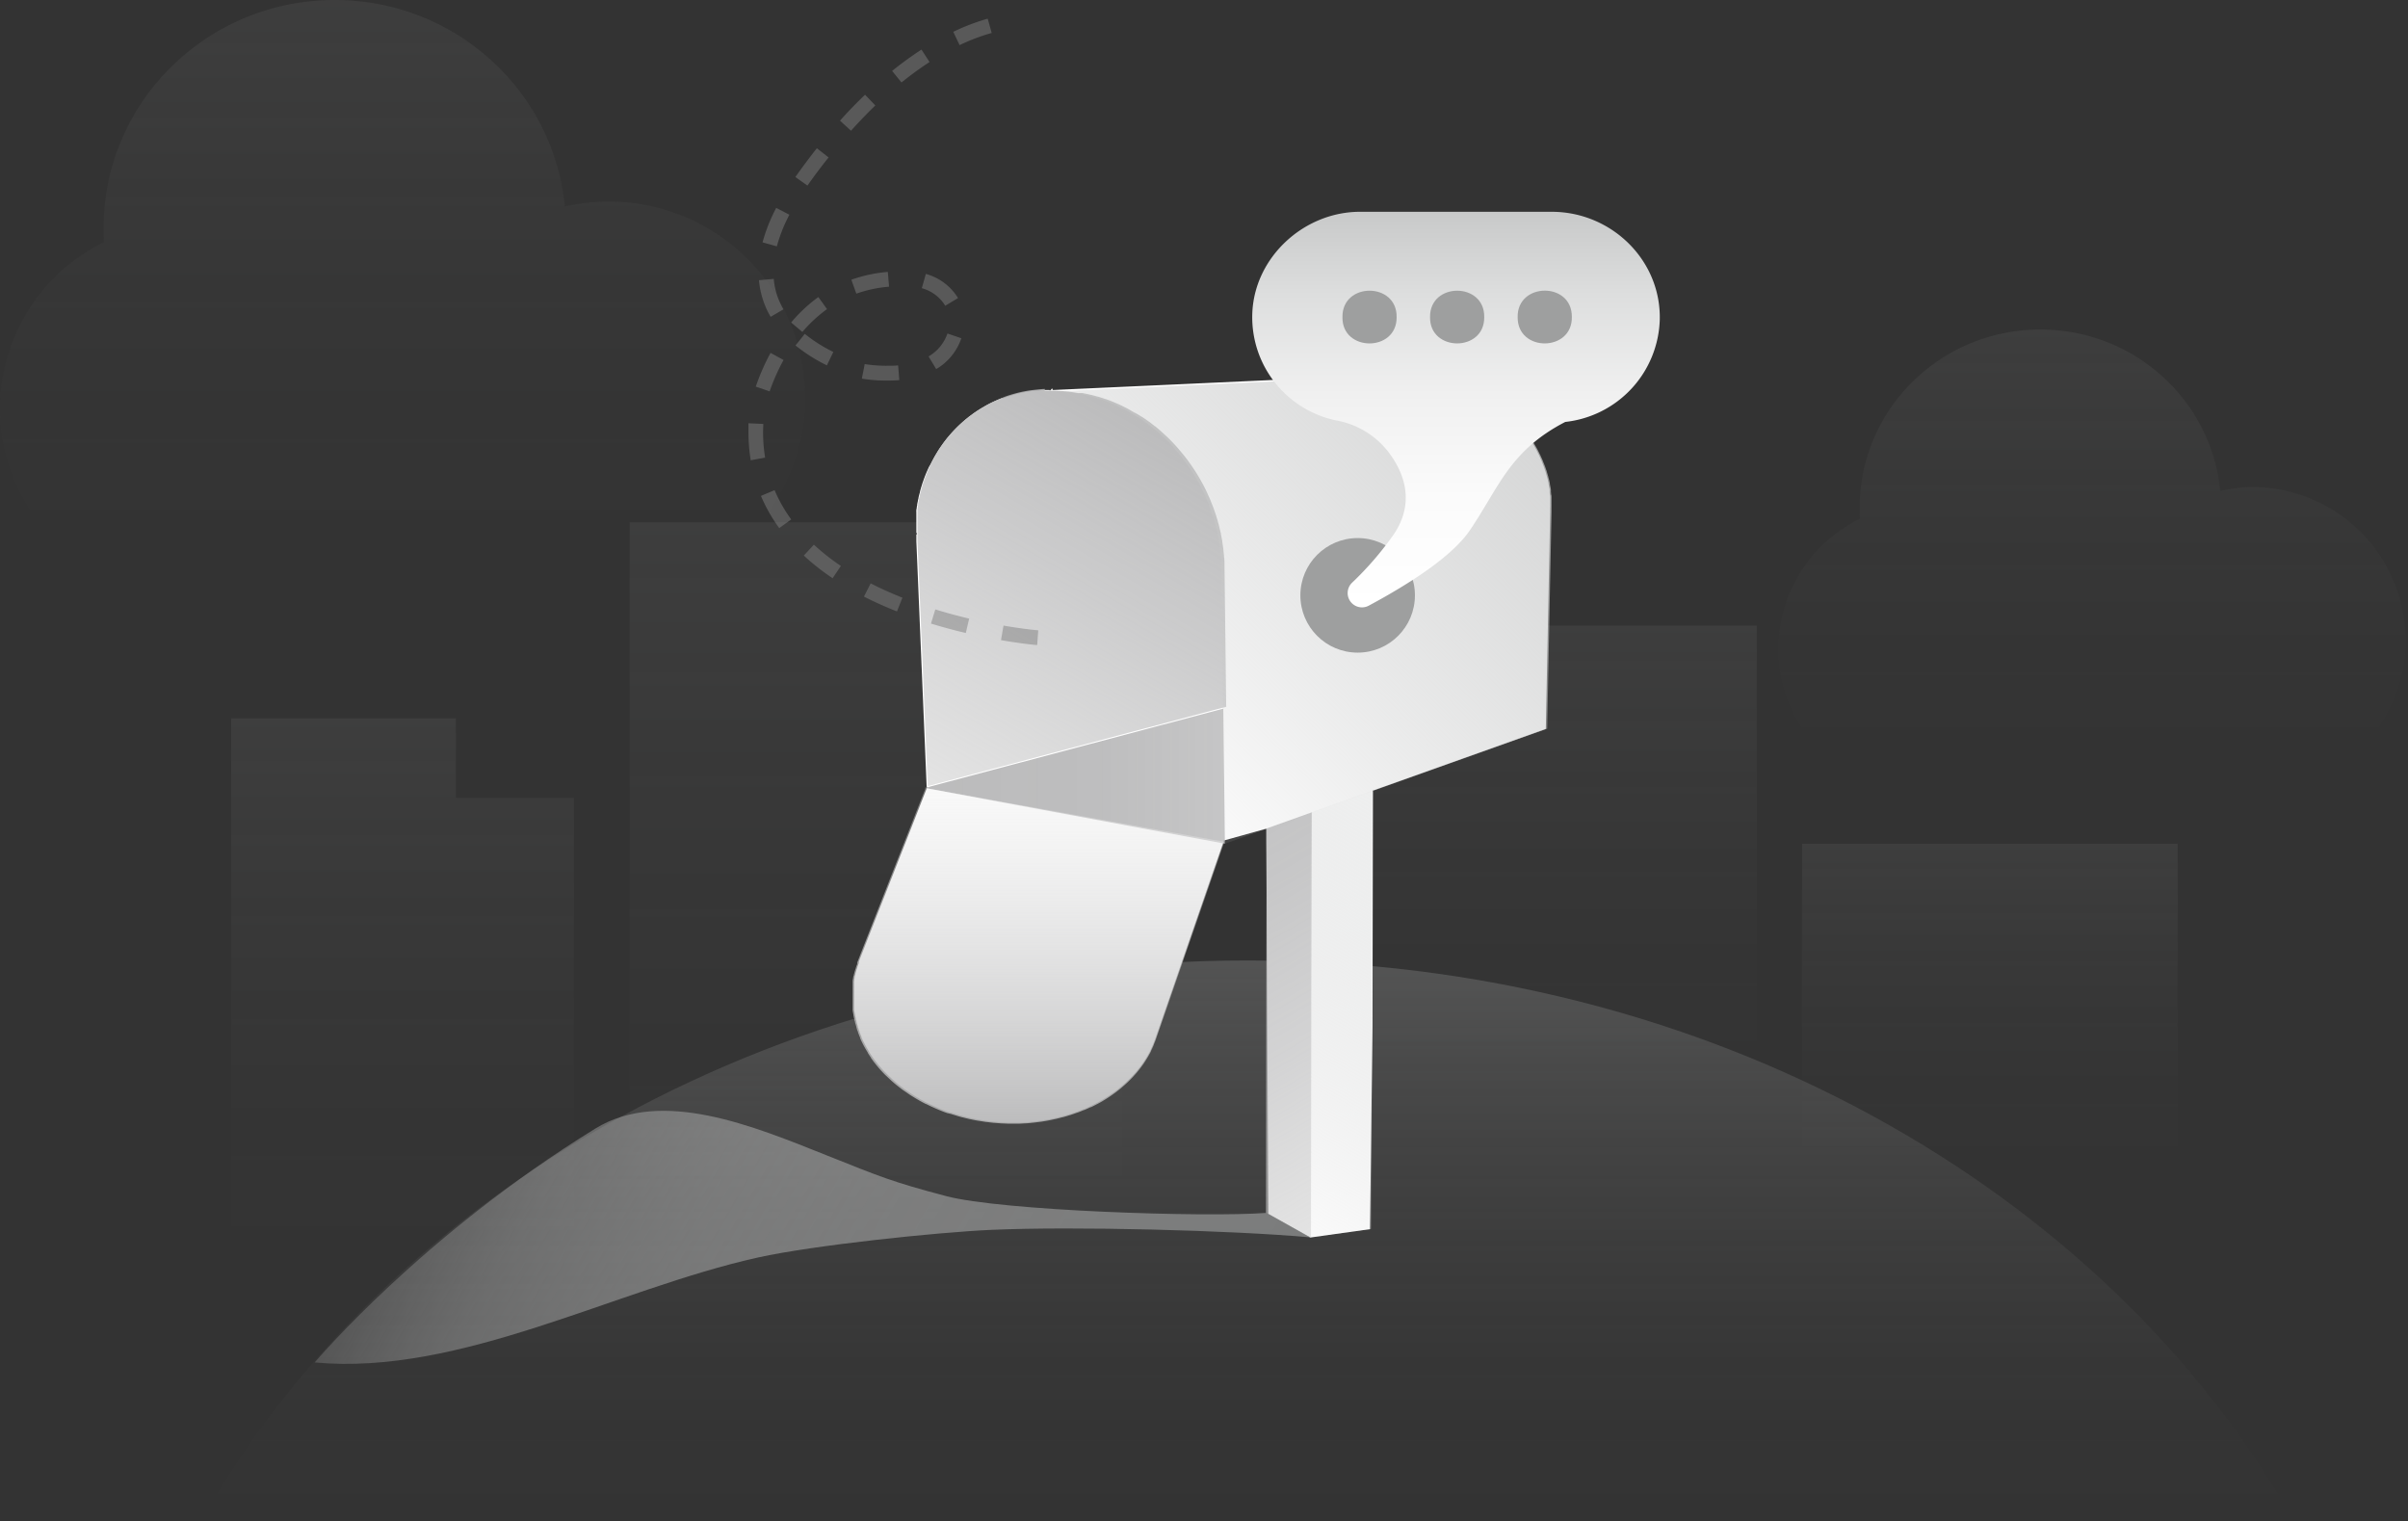 <svg xmlns="http://www.w3.org/2000/svg" xmlns:xlink="http://www.w3.org/1999/xlink" viewBox="0 0 598.66 378.13"><rect x="0" y="0" width="598.66" height="378.13" fill="#333333" stroke="none"/><defs><style>.cls-1,.cls-2,.cls-3,.cls-4,.cls-7,.cls-8{opacity:0.1;}.cls-1{fill:url(#未命名的渐变_289);}.cls-2{fill:url(#未命名的渐变_289-2);}.cls-3{fill:url(#未命名的渐变_289-3);}.cls-4{fill:url(#未命名的渐变_289-4);}.cls-5{fill:#fff;}.cls-6{opacity:0.3;fill:url(#未命名的渐变_289-5);}.cls-7{fill:url(#未命名的渐变_289-6);}.cls-8{fill:url(#未命名的渐变_289-7);}.cls-9{fill:url(#未命名的渐变_91);}.cls-10{fill:url(#未命名的渐变_91-2);}.cls-11{fill:url(#未命名的渐变_91-3);}.cls-12{fill:url(#未命名的渐变_91-4);}.cls-13{fill:url(#未命名的渐变_69);}.cls-14{fill:url(#未命名的渐变_94);}.cls-15,.cls-16,.cls-18,.cls-19{opacity:0.9;}.cls-15{fill:url(#未命名的渐变_158);}.cls-16{fill:url(#未命名的渐变_153);}.cls-17{fill:url(#未命名的渐变_148);}.cls-18{fill:url(#未命名的渐变_162);}.cls-19{fill:url(#未命名的渐变_153-2);}.cls-20{fill:url(#未命名的渐变_170);}.cls-21{fill:#9e9f9f;}.cls-22{fill:url(#未命名的渐变_362);}.cls-23{opacity:0.5;}.cls-24{fill:gray;}.cls-25{opacity:0.8;fill:url(#未命名的渐变_155);}</style><linearGradient id="未命名的渐变_289" x1="217.74" y1="319.3" x2="217.74" y2="129.84" gradientUnits="userSpaceOnUse"><stop offset="0" stop-color="#9e9f9f" stop-opacity="0"/><stop offset="0.14" stop-color="#9e9f9f" stop-opacity="0.03"/><stop offset="0.3" stop-color="#9e9f9f" stop-opacity="0.12"/><stop offset="0.47" stop-color="#9e9f9f" stop-opacity="0.27"/><stop offset="0.66" stop-color="#9e9f9f" stop-opacity="0.48"/><stop offset="0.84" stop-color="#9e9f9f" stop-opacity="0.74"/><stop offset="1" stop-color="#9e9f9f"/></linearGradient><linearGradient id="未命名的渐变_289-2" x1="494.7" y1="297.41" x2="494.7" y2="209.74" xlink:href="#未命名的渐变_289"/><linearGradient id="未命名的渐变_289-3" x1="100.08" y1="325.89" x2="100.08" y2="178.57" xlink:href="#未命名的渐变_289"/><linearGradient id="未命名的渐变_289-4" x1="382.64" y1="275.94" x2="382.64" y2="155.52" xlink:href="#未命名的渐变_289"/><linearGradient id="未命名的渐变_289-5" x1="310.15" y1="378.13" x2="310.15" y2="238.77" xlink:href="#未命名的渐变_289"/><linearGradient id="未命名的渐变_289-6" x1="520.43" y1="197.34" x2="520.43" y2="81.9" xlink:href="#未命名的渐变_289"/><linearGradient id="未命名的渐变_289-7" x1="100.08" y1="147.69" x2="100.08" y2="0" xlink:href="#未命名的渐变_289"/><linearGradient id="未命名的渐变_91" x1="173.16" y1="191.75" x2="283.79" y2="81.12" gradientUnits="userSpaceOnUse"><stop offset="0" stop-color="#3771b7" stop-opacity="0.3"/><stop offset="0.03" stop-color="#376fb5" stop-opacity="0.34"/><stop offset="0.24" stop-color="#3363a8" stop-opacity="0.63"/><stop offset="0.43" stop-color="#31599e" stop-opacity="0.83"/><stop offset="0.61" stop-color="#305498" stop-opacity="0.96"/><stop offset="0.73" stop-color="#2f5296"/></linearGradient><linearGradient id="未命名的渐变_91-2" x1="172.57" y1="191.17" x2="283.21" y2="80.53" xlink:href="#未命名的渐变_91"/><linearGradient id="未命名的渐变_91-3" x1="172.28" y1="190.87" x2="282.91" y2="80.24" xlink:href="#未命名的渐变_91"/><linearGradient id="未命名的渐变_91-4" x1="172.87" y1="191.47" x2="283.51" y2="80.84" xlink:href="#未命名的渐变_91"/><linearGradient id="未命名的渐变_69" x1="206.82" y1="225.41" x2="207.12" y2="225.41" gradientUnits="userSpaceOnUse"><stop offset="0.34" stop-color="#2b4883"/><stop offset="0.44" stop-color="#2c4c88" stop-opacity="0.9"/><stop offset="0.62" stop-color="#2f5695" stop-opacity="0.65"/><stop offset="0.87" stop-color="#3467ab" stop-opacity="0.24"/><stop offset="1" stop-color="#3771b7" stop-opacity="0"/></linearGradient><linearGradient id="未命名的渐变_94" x1="-205.09" y1="2291.32" x2="-205.08" y2="2291.27" gradientTransform="matrix(0.96, 0.31, 0.24, -0.72, -142.31, 1947.59)" gradientUnits="userSpaceOnUse"><stop offset="0" stop-color="#3771b7" stop-opacity="0.2"/><stop offset="0.14" stop-color="#366db4" stop-opacity="0.41"/><stop offset="0.31" stop-color="#3469b1" stop-opacity="0.62"/><stop offset="0.48" stop-color="#3365af" stop-opacity="0.79"/><stop offset="0.66" stop-color="#3363ad" stop-opacity="0.91"/><stop offset="0.83" stop-color="#3261ac" stop-opacity="0.98"/><stop offset="1" stop-color="#3261ac"/></linearGradient><linearGradient id="未命名的渐变_158" x1="289.91" y1="107.29" x2="236.56" y2="199.7" gradientUnits="userSpaceOnUse"><stop offset="0" stop-color="#b4b4b5"/><stop offset="0.42" stop-color="#bdbdbe" stop-opacity="0.85"/><stop offset="1" stop-color="#ccc" stop-opacity="0.6"/></linearGradient><linearGradient id="未命名的渐变_153" x1="229.93" y1="192.95" x2="384.62" y2="192.95" gradientUnits="userSpaceOnUse"><stop offset="0" stop-color="#b4b4b5"/><stop offset="0.28" stop-color="#b5b5b6" stop-opacity="0.98"/><stop offset="0.53" stop-color="#bababb" stop-opacity="0.9"/><stop offset="0.76" stop-color="#c1c1c2" stop-opacity="0.78"/><stop offset="0.99" stop-color="#cbcbcb" stop-opacity="0.61"/><stop offset="1" stop-color="#ccc" stop-opacity="0.6"/></linearGradient><linearGradient id="未命名的渐变_148" x1="278.57" y1="183.74" x2="423.6" y2="38.72" gradientUnits="userSpaceOnUse"><stop offset="0" stop-color="#c8c9c9" stop-opacity="0.1"/><stop offset="0.21" stop-color="#c8c9c9" stop-opacity="0.34"/><stop offset="0.48" stop-color="#c8c9c9" stop-opacity="0.62"/><stop offset="0.71" stop-color="#c8c9c9" stop-opacity="0.83"/><stop offset="0.89" stop-color="#c8c9c9" stop-opacity="0.95"/><stop offset="1" stop-color="#c8c9c9"/></linearGradient><linearGradient id="未命名的渐变_162" x1="258" y1="195.9" x2="258" y2="280" gradientUnits="userSpaceOnUse"><stop offset="0" stop-color="#eee" stop-opacity="0.4"/><stop offset="1" stop-color="#b4b4b5"/></linearGradient><linearGradient id="未命名的渐变_153-2" x1="260.57" y1="148.04" x2="346" y2="296.03" xlink:href="#未命名的渐变_153"/><linearGradient id="未命名的渐变_170" x1="308.32" y1="297.43" x2="409.66" y2="121.91" gradientUnits="userSpaceOnUse"><stop offset="0" stop-color="#c8c9c9" stop-opacity="0.1"/><stop offset="0.18" stop-color="#d3d4d4" stop-opacity="0.32"/><stop offset="0.39" stop-color="#e0e1e1" stop-opacity="0.56"/><stop offset="0.59" stop-color="#e9eaea" stop-opacity="0.75"/><stop offset="0.76" stop-color="#f0f1f1" stop-opacity="0.89"/><stop offset="0.91" stop-color="#f4f5f5" stop-opacity="0.97"/><stop offset="1" stop-color="#f6f7f7"/></linearGradient><linearGradient id="未命名的渐变_362" x1="361.98" y1="151.05" x2="361.98" y2="52.65" gradientUnits="userSpaceOnUse"><stop offset="0" stop-color="#fff"/><stop offset="0.28" stop-color="#fbfbfb"/><stop offset="0.54" stop-color="#f0f0f0"/><stop offset="0.79" stop-color="#dddede"/><stop offset="1" stop-color="#c8c9c9"/></linearGradient><linearGradient id="未命名的渐变_155" x1="115.94" y1="273.42" x2="288.24" y2="372.89" gradientUnits="userSpaceOnUse"><stop offset="0" stop-color="#f6f7f7" stop-opacity="0.2"/><stop offset="0.14" stop-color="#dbdcdc" stop-opacity="0.39"/><stop offset="0.33" stop-color="#c0c1c1" stop-opacity="0.57"/><stop offset="0.52" stop-color="#adaeae" stop-opacity="0.7"/><stop offset="0.73" stop-color="#a2a3a3" stop-opacity="0.78"/><stop offset="1" stop-color="#9e9f9f" stop-opacity="0.8"/></linearGradient></defs><g id="图层_2" data-name="图层 2"><g id="图层_1-2" data-name="图层 1"><rect class="cls-1" x="156.53" y="129.84" width="122.42" height="189.47"/><rect class="cls-2" x="448.01" y="209.74" width="93.39" height="87.67"/><polygon class="cls-3" points="113.34 198.34 113.34 178.57 57.47 178.57 57.47 198.34 57.47 325.89 142.69 325.89 142.69 198.34 113.34 198.34"/><polygon class="cls-4" points="352.56 155.52 352.56 162.6 328.51 162.6 328.51 275.94 436.77 275.94 436.77 162.6 436.77 155.52 352.56 155.52"/><polygon class="cls-5" points="281.3 238.83 281.21 238.84 281.21 238.84 280.69 238.95 281.3 238.78 281.3 238.83"/><path class="cls-6" d="M570.26,378.13C523.81,295.7,424.8,238.77,310.15,238.77S96.49,295.7,50,378.13Z"/><path class="cls-7" d="M560.52,121.05a38.4,38.4,0,0,0-8.56,1c-2.14-22.52-21.34-40.13-44.71-40.13-24.81,0-44.92,19.85-44.92,44.33,0,.91,0,1.82.09,2.72a36,36,0,0,0,15.81,68.39h82.29a38.15,38.15,0,0,0,0-76.29Z"/><path class="cls-8" d="M151.36,50.09a48.73,48.73,0,0,0-10.94,1.25C137.67,22.54,113.11,0,83.21,0,51.48,0,25.75,25.4,25.75,56.72c0,1.17,0,2.32.11,3.47a46.09,46.09,0,0,0,20.23,87.5H151.36a48.8,48.8,0,0,0,0-97.6Z"/><path class="cls-9" d="M238.69,126.2h0Z"/><path class="cls-10" d="M237.33,126.22h0Z"/><path class="cls-11" d="M236.66,126.24l.52,0h-.09Z"/><path class="cls-12" d="M238,126.2h0Z"/><polygon class="cls-13" points="206.86 225.41 206.86 225.41 206.86 225.41 206.86 225.41"/><polygon class="cls-14" points="206.86 225.41 206.86 225.41 206.86 225.41 206.86 225.41"/><path class="cls-5" d="M385.41,126.09c0-.12,0-.25,0-.37s0-.13,0-.2v-.08c0-.08,0-.17,0-.25l0-.52c0-.18,0-.35,0-.52l0-.35v-.07a.34.34,0,0,1,0-.1c0-.21,0-.42-.07-.63s-.05-.42-.08-.63a2,2,0,0,0,0-.24l0-.14,0-.24c0-.21-.07-.42-.11-.62s-.07-.38-.11-.57a2.33,2.33,0,0,1-.05-.28s0-.1,0-.16c-.07-.33-.14-.66-.23-1a2.68,2.68,0,0,0-.07-.27c0-.1-.05-.2-.08-.3s-.07-.28-.11-.41c-.09-.33-.19-.66-.29-1v0l-.11-.3c-.11-.35-.23-.69-.35-1,0-.06-.05-.11-.07-.16s-.13-.35-.2-.52-.17-.45-.26-.67-.09-.19-.13-.29-.06-.15-.1-.23l-.15-.33-.21-.47-.21-.42-.28-.55a3.18,3.18,0,0,0-.16-.32c-.16-.31-.33-.61-.5-.92v0l-.52-.89-.25-.38-.17-.28-.14-.22-.59-.87-.1-.15-.09-.12-.21-.29-.41-.56-.3-.39-.07-.08-.06-.08c-.14-.18-.28-.36-.43-.53l-.37-.45-.16-.18-.07-.08-.15-.18-.39-.43-.39-.43-.15-.15-.06-.06-.14-.16-.36-.37-.37-.36-.28-.27,0,0,0,0-.05-.05-.26-.24-.26-.25-.27-.24-.26-.23-.12-.11,0,0-.13-.11-.29-.25-.29-.24-.29-.24-.26-.21,0,0-.08-.06-.39-.3-.39-.3-.4-.29-.06,0,0,0-.27-.19-.38-.27-.39-.26-.33-.22,0,0h0l-.38-.24-.38-.24-.39-.23-.25-.16-.05,0-.08,0-.37-.22-.38-.21-.37-.2-.26-.14,0,0-.08,0-.38-.2-.37-.18-.38-.19-.31-.14,0,0-.05,0-.38-.17-.38-.17-.38-.17-.38-.16h0l-.37-.15-.39-.15-.38-.15-.39-.14-.07,0h0l-.29-.1-.39-.13-.39-.13-.39-.13-.14,0-.05,0-.21-.06-.4-.12-.41-.11-.4-.11-.2,0,0,0-.17,0-.42-.1-.42-.1-.42-.09-.21,0h-.07l-.15,0-.43-.09-.43-.08-.44-.07-.21,0h-.07l-.18,0-.47-.07L354,93l-.47-.06h-.16l-.34,0-.51,0-.5,0-.36,0h-.15l-.42,0-.41,0h-.84l-4.08.19-83.87,3.82c-.11,0-.23,0-.35-.48h0a1,1,0,0,1-.53.61h-.05c0-.14-.07-.13-.1-.13h-.54l-.52,0h0c-.56,0-1.11.07-1.66.12l-.47,0c-.42,0-.83.09-1.24.15l-.43.06q-.75.12-1.5.27l-.07,0-.26.05-1.31.31-.45.12-1.24.37-.29.09c-.44.14-.87.29-1.3.45l-.17.06L249,99c-.38.15-.75.3-1.12.47l-.4.17c-.47.21-.93.43-1.39.66h0c-.36.18-.72.38-1.08.58l-.24.14-.37.22c-.34.19-.66.39-1,.6l-.33.21c-.42.28-.83.56-1.23.85l-.2.15-.72.53-.37.3-.15.12-.15.12c-.23.18-.45.37-.66.56l-.32.27-.15.14-.18.16-.63.58-.3.3-.07.07a.94.94,0,0,0-.1.1c-.16.15-.31.31-.46.47l-.46.48-.09.1-.07.08c-.09.1-.19.2-.28.31l-.38.43c-.12.14-.24.29-.37.43l0,0h0l0,0-.31.37-.35.45-.32.42,0,0,0,0c-.08.12-.17.24-.26.35l-.3.43-.3.43-.08.11,0,0-.17.24-.27.42-.26.41-.18.3,0,0-.06.09-.24.4-.23.4-.23.41a.83.83,0,0,1-.07.13l0,0-.13.24-.21.39-.2.4c-.07.13-.13.26-.2.4l0,0v0L231,116c-.07.13-.13.26-.19.39l-.18.4-.18.41h0l-.17.38c-.05.14-.11.27-.16.4l-.16.4-.15.4h0c-.05.13-.1.26-.14.39l-.15.4c0,.13-.09.27-.14.41l-.13.4v0h0c0,.13-.08.25-.11.37s-.09.28-.13.42l-.12.41-.12.41v.06l-.09.36c0,.14-.08.28-.11.43s-.07.28-.11.42-.06.29-.1.43v.07c0,.12-.06.24-.08.36l-.09.42c0,.14-.06.28-.08.41s-.06.28-.08.42l0,.11v0c0,.1,0,.2-.05.3l-.06.34c0,.12,0,.24-.05.35s0,.24-.05.35,0,.24,0,.36v.06h0a2.54,2.54,0,0,0,0,.29c0,.12,0,.24,0,.36s0,.24,0,.36l0,.37c0,.14,0,.29,0,.44l0,.44c0,.14,0,.29,0,.44s0,.3,0,.45l0,.46v0h0c0,.14,0,.28,0,.42s0,.3,0,.46,0,.31,0,.46a.53.53,0,0,0,.2.49v0h0a.47.47,0,0,0-.2.45c0,.16,0,.33,0,.49s0,.33,0,.49v.46l2.56,61.1h0l.14,0-17,43.37,0,.09,0,.08,0,.08,0,.08c0,.12-.09.24-.13.35l-.12.36a3,3,0,0,0-.11.32h0v0c0,.12-.08.24-.11.35s-.07.23-.11.34l-.09.34-.09.31h0v0l-.09.34c0,.11,0,.22-.08.33s-.05.22-.08.33l-.06.33c0,.11,0,.23-.07.34s0,.18,0,.27,0,.18-.05.28,0,.18,0,.27l0,.22h0v.05c0,.09,0,.18,0,.27l0,.27,0,.27,0,.27c0,.07,0,.15,0,.23v.1c0,.11,0,.22,0,.33s0,.21,0,.32,0,.22,0,.33a2.71,2.71,0,0,1,0,.29h0v1.07c0,.09,0,.19,0,.29h0v0c0,.11,0,.22,0,.33s0,.23,0,.34,0,.22,0,.34l0,.3h0v0l0,.33c0,.12,0,.23,0,.34s0,.23,0,.34,0,.22.05.33h0c0,.11,0,.22.05.34l.06.34.06.33.06.33h0c0,.12.05.23.08.35s.05.23.08.35,0,.23.08.34.05.19.07.29h0v.05l.09.35c0,.12.07.24.1.35s.07.24.11.35l.06.21,0,0,0,.12c0,.12.08.24.13.37l.12.36c.05.12.09.24.13.36l0,.08v0l.1.27.15.38c.06.13.11.26.16.38s.07.16.1.23l0,.05,0,.1.18.41c.07.13.13.27.19.4l.17.34v0l0,0,.21.4c.07.15.15.29.23.44l.2.37h0v0l0,0c.08.14.16.29.25.43l.25.43.2.31,0,.08.06.1.32.49.33.49a.86.86,0,0,1,.07.1l.05.07c.08.1.15.21.22.31l.46.62c0,.06.09.12.14.17l.11.15.23.3.5.61.12.14.12.13.2.24.08.09c.18.21.37.41.56.62l.15.16c.32.34.65.68,1,1,.09.09.18.17.26.26l.81.75.3.27.2.18c.29.26.59.51.89.76h0c.38.31.77.61,1.17.91l.34.26,1,.68.31.21a.71.71,0,0,0,.14.1l1.13.74a2.26,2.26,0,0,1,.26.16l1.1.65.4.22,1.18.64.23.12.07,0c.45.23.91.45,1.37.66l.39.18,1.15.51.44.18c.51.21,1,.41,1.55.6l.49.18.06,0,.09,0,.37.13.1,0,.05,0,.5.17h0l.56.18h0c.64.2,1.28.38,1.92.56h.06c.62.17,1.25.32,1.88.46l.06,0c.63.14,1.26.26,1.89.38h.09c.62.12,1.25.22,1.88.3l.08,0c.62.08,1.25.16,1.88.22h.08c.63.06,1.26.11,1.89.14H249c.64,0,1.27.06,1.9.07h0c.65,0,1.29,0,1.93,0h0c.65,0,1.29,0,1.94-.08h0c.64,0,1.27-.09,1.9-.16h.05q.94-.11,1.86-.24h.07c.62-.09,1.23-.19,1.84-.3h0c.61-.11,1.21-.24,1.81-.38h.06c.6-.14,1.19-.29,1.78-.45l.06,0c.59-.16,1.17-.33,1.74-.52h.05c.57-.19,1.15-.39,1.71-.6l0,0c.56-.2,1.11-.42,1.66-.65l.08,0c.54-.23,1.07-.46,1.59-.71l.1-.05c.52-.25,1-.51,1.54-.78l.11-.06c.48-.26,1-.53,1.42-.8l.14-.09c.45-.27.89-.55,1.33-.83l.29-.2c.43-.29.85-.59,1.27-.9h0c.39-.29.77-.59,1.14-.89l.5-.41.76-.67.47-.43c.26-.24.51-.48.75-.73l.41-.41c.29-.31.58-.62.86-.94.07-.08.15-.16.22-.25.32-.37.64-.76.94-1.15l.2-.25c.29-.39.57-.79.84-1.19a1.88,1.88,0,0,0,.16-.23c.26-.4.52-.81.76-1.22a.75.75,0,0,0,.07-.12c.27-.46.52-.92.76-1.39l0-.07c.23-.48.46-1,.67-1.46l0-.07c.21-.51.41-1,.59-1.55l.88-2.52,7.83-22.61,8.23-23.74-.18,0L314.83,206v.09h0l0,3.1.49,92.56,10.44,5.89,14.85-2.08.61-50.54.11-58.37-.12-.07,43.1-15.38,1.08-53.94v-1.13Z"/><path class="cls-15" d="M259.77,96.7c-.55,0-1.11.07-1.65.12l-.47.05L256.4,97l-.42.06c-.5.08-1,.16-1.5.27h-.08l-.25.06c-.44.09-.88.2-1.32.31l-.44.12c-.42.11-.83.23-1.24.36l-.29.09c-.44.14-.88.29-1.3.45l-.17.07L249,99l-1.12.46-.4.18c-.47.21-.94.43-1.39.66h0c-.36.19-.73.38-1.08.58l-.24.14-.37.22c-.34.2-.67.4-1,.61l-.33.21c-.42.27-.83.55-1.24.84l-.19.15-.72.54c-.13.09-.25.19-.37.29l-.15.12-.16.13-.66.55-.31.28-.15.14-.18.15-.63.59-.31.3-.07.07-.09.09c-.16.16-.31.32-.47.47l-.45.48-.09.11a.46.46,0,0,0-.07.07l-.28.31-.38.43-.37.44,0,0h0v0l-.31.38-.35.45c-.11.13-.22.27-.32.41l0,0,0,0c-.09.11-.18.23-.26.35l-.31.42-.3.43-.07.12,0,0-.16.24-.27.41c-.09.14-.18.28-.26.42l-.18.29,0,0-.05.09-.24.39c-.08.14-.16.27-.23.41l-.23.4s-.05.09-.07.14l0,0-.12.23-.21.4c-.07.13-.14.26-.2.39s-.14.27-.2.4l0,.06v0c-.05.1-.1.21-.16.32l-.18.4-.18.4-.18.4v0h0l-.16.39c-.06.13-.11.26-.16.4s-.11.26-.16.4-.11.26-.16.4h0l-.15.39c-.05.14-.09.27-.14.4s-.1.28-.14.41l-.14.41v0h0l-.12.37-.12.41c-.05.14-.09.28-.13.41s-.07.28-.11.42v.06c0,.12-.06.24-.1.36s-.07.28-.11.42-.07.29-.1.43-.07.28-.1.43v0h0c0,.12-.05.24-.08.37s-.06.27-.08.41l-.09.42c0,.14-.05.28-.08.42v.13c0,.1,0,.19,0,.29l-.06.35-.06.35c0,.12,0,.23-.05.35s0,.23,0,.35v.07h0l0,.29c0,.12,0,.24,0,.36s0,.25,0,.37,0,.24,0,.36,0,.29,0,.44,0,.3,0,.44l0,.45,0,.44c0,.16,0,.31,0,.46v0h0c0,.14,0,.28,0,.42s0,.31,0,.46,0,.31,0,.47,0,.32,0,.49c0,0,0,0,0,0h0c0,.15,0,.3,0,.44v.5c0,.16,0,.32,0,.49v.46l2.56,61.1,74.2-19.72-.42-34.91c0-.73,0-1.46-.08-2.18V139c0-.7-.11-1.4-.18-2.1v-.09c-.08-.69-.18-1.37-.29-2.05a1.1,1.1,0,0,0,0-.18c-.11-.62-.22-1.23-.35-1.84,0-.12,0-.23-.07-.35-.13-.61-.28-1.22-.44-1.82,0-.14-.07-.27-.1-.4-.17-.61-.34-1.22-.53-1.83,0-.13-.09-.26-.13-.4-.17-.51-.34-1-.52-1.52-.09-.23-.17-.45-.26-.67l-.48-1.23c-.1-.25-.21-.49-.31-.72l-.51-1.15c-.12-.24-.23-.48-.34-.72-.26-.53-.52-1.06-.8-1.58v0c-.3-.55-.61-1.1-.92-1.64-.07-.12-.14-.24-.22-.36q-.48-.81-1-1.59s-.07-.1-.1-.16c-.36-.54-.72-1.07-1.1-1.59l-.08-.12c-.39-.54-.8-1.07-1.21-1.6l-.08-.1c-.42-.52-.84-1-1.28-1.54l-.07-.08c-.44-.51-.89-1-1.36-1.5l0,0c-.47-.49-.95-1-1.44-1.45l0,0c-.49-.47-1-.92-1.48-1.36l-.06-.06c-.51-.44-1-.87-1.54-1.29l-.05,0c-.52-.41-1-.82-1.59-1.21l0,0c-.54-.39-1.08-.77-1.64-1.13l-.06,0q-.83-.55-1.68-1l-.05,0c-.58-.34-1.16-.67-1.74-1l0,0q-.89-.46-1.8-.9h0c-.6-.28-1.2-.54-1.82-.79l0,0c-.61-.25-1.21-.48-1.82-.69l-.06,0c-.61-.21-1.22-.41-1.83-.59l-.08,0c-.61-.18-1.23-.34-1.85-.49l-.07,0c-.62-.15-1.25-.28-1.87-.4H268c-.63-.12-1.26-.22-1.9-.3h-.07c-.63-.08-1.27-.15-1.91-.2h-.07c-.66,0-1.32-.08-2-.1h-1.82l-.52,0"/><polyline class="cls-16" points="229.97 195.89 229.97 195.89 304.53 209.74 304.13 176.16 229.93 195.88 229.97 195.89 229.97 195.88"/><path class="cls-17" d="M304.56,209.29v.45l21.57-7.7h0l15.08-5.38h0l43.44-15.51,1.08-53.93v-1.13c0-.13,0-.25,0-.38a1.21,1.21,0,0,0,0-.19v-.09a1.93,1.93,0,0,0,0-.24l0-.53,0-.52,0-.34v-.08s0-.07,0-.1c0-.21,0-.42-.07-.63s0-.42-.08-.63l0-.24,0-.13c0-.09,0-.17,0-.25s-.07-.41-.11-.62-.07-.38-.11-.57,0-.18-.05-.27l0-.16c-.08-.34-.15-.67-.23-1l-.08-.26a2.81,2.81,0,0,0-.08-.31c0-.14-.07-.27-.11-.41-.09-.33-.19-.65-.29-1v0c0-.1-.07-.21-.11-.31-.11-.34-.22-.69-.35-1l-.06-.16-.21-.52-.26-.66c0-.1-.09-.2-.13-.29l-.09-.23-.16-.33-.21-.48-.21-.41c-.09-.19-.18-.38-.28-.56a3.18,3.18,0,0,0-.16-.32c-.16-.31-.33-.61-.5-.91v0c-.17-.29-.34-.59-.52-.88l-.25-.39-.17-.28-.14-.22-.59-.87-.1-.14-.09-.12-.21-.3c-.13-.19-.27-.37-.41-.55l-.3-.39-.07-.09-.05-.07-.44-.54-.37-.45-.16-.18-.07-.08-.15-.17-.38-.44-.4-.42-.15-.16-.05-.06-.15-.16-.36-.37-.37-.36-.28-.27,0,0h0l-.06-.06-.26-.24-.26-.24-.27-.24-.26-.24-.12-.1,0,0-.14-.12-.29-.24a3.47,3.47,0,0,0-.29-.25l-.29-.24-.26-.2-.05,0-.08-.06-.39-.31-.39-.3-.4-.29-.06,0-.05,0-.27-.2-.38-.26-.38-.26-.34-.22,0,0,0,0-.38-.24-.38-.24-.38-.23-.26-.15-.05,0-.08-.05L368,97.5l-.38-.21-.37-.21L367,97l0,0-.08,0-.38-.19-.37-.19-.38-.18-.31-.15h0l0,0L365,96l-.38-.17-.38-.16-.38-.16h0l-.37-.15-.38-.15-.39-.14-.38-.15-.07,0h0l-.28-.11-.39-.13-.4-.13-.39-.13-.14,0h0l-.21-.07-.4-.12-.41-.11-.4-.11-.19,0h-.06l-.17,0-.41-.1-.42-.1-.43-.09-.21,0-.06,0-.15,0-.44-.08-.43-.08-.43-.08-.22,0h-.07l-.18,0-.47-.07-.47-.06-.47-.06h-.16l-.34,0-.5,0-.51,0-.35,0h-.16l-.41,0-.42,0h-.84l-4.08.19-83.92,3.82c.66,0,1.32,0,2,.1h.06c.64,0,1.28.12,1.91.2h.07c.64.08,1.27.18,1.9.3h.09c.63.12,1.25.25,1.87.4l.08,0c.62.15,1.23.31,1.85.49l.07,0c.61.19,1.22.38,1.83.6l.06,0c.61.21,1.22.44,1.82.69h0c.61.25,1.22.52,1.82.8h0c.61.29,1.21.59,1.81.9l0,0c.59.31,1.17.63,1.74,1l.05,0q.86.51,1.68,1l.07,0c.55.37,1.1.75,1.64,1.14l0,0c.53.39,1.06.79,1.58,1.21l.05,0c.53.42,1,.85,1.54,1.29l.06,0c.5.45,1,.9,1.48,1.36l0,0c.49.47,1,.95,1.43,1.45l0,0c.47.49.92,1,1.37,1.5l.06.08c.44.5.87,1,1.28,1.54l.09.1c.41.53.81,1.06,1.2,1.6l.09.12c.37.52.74,1,1.09,1.59l.11.16q.51.78,1,1.59l.21.36c.32.54.63,1.09.92,1.64v0h0c.28.53.54,1.06.8,1.59.12.24.23.48.34.72s.35.76.51,1.14.21.48.31.72q.25.61.48,1.23c.09.23.18.45.26.67.18.51.35,1,.52,1.53l.13.4c.19.6.37,1.21.53,1.82,0,.14.07.27.11.4.15.61.3,1.21.43,1.82,0,.12,0,.24.08.36.12.61.24,1.22.34,1.84l0,.17c.11.68.2,1.37.28,2.05v.1c.08.7.14,1.39.18,2.09v.11c0,.72.07,1.45.08,2.17l.42,34.92.4,33.13"/><path class="cls-18" d="M230.11,195.9l-17,43.4,0,.08,0,.08,0,.08,0,.08c0,.12-.08.24-.13.36l-.12.35-.11.32h0v0c0,.12-.07.24-.11.36s-.07.22-.1.33-.07.23-.1.34,0,.21-.08.31h0v0l-.09.34c0,.11,0,.22-.08.33s-.05.22-.07.33-.05.23-.07.34,0,.22-.07.33a2.56,2.56,0,0,1,0,.27c0,.09,0,.19,0,.28s0,.18,0,.27l0,.23h0v0l0,.27a2.51,2.51,0,0,0,0,.27l0,.27a2.45,2.45,0,0,0,0,.27,1.79,1.79,0,0,0,0,.23v.1l0,.33c0,.11,0,.22,0,.33s0,.22,0,.32,0,.2,0,.29v.06c0,.11,0,.22,0,.34v.68a2.81,2.81,0,0,1,0,.29v0c0,.11,0,.22,0,.34s0,.22,0,.33l0,.34c0,.1,0,.2,0,.3h0v0c0,.11,0,.22,0,.34l0,.33c0,.12,0,.23,0,.34s0,.22.05.33h0c0,.11,0,.23.05.34l.06.34.06.34c0,.11,0,.22.07.33h0c0,.12,0,.24.07.35s.05.23.08.35,0,.23.08.34l.08.29v.07c0,.11.06.23.1.35s.06.23.1.35.07.23.1.35,0,.14.07.21v0s0,.08,0,.12l.12.37c0,.12.08.24.13.36s.08.25.13.37l0,.08v0l.11.27.15.38c.05.13.1.26.16.39a2.14,2.14,0,0,0,.1.22l0,.05s0,.07,0,.11l.19.4c.06.14.12.27.19.4s.11.23.16.34l0,0v0l.21.4.23.44.21.37v0h0l0,0c.08.15.17.29.25.43s.17.29.26.43.13.21.19.31l0,.08a.36.36,0,0,0,.07.1c.1.17.21.33.32.49a5.25,5.25,0,0,0,.33.49.61.61,0,0,0,.07.1l0,.07a3.46,3.46,0,0,0,.22.31l.46.63.13.17.12.14.23.3c.16.21.33.41.5.61l.12.14a1.34,1.34,0,0,0,.11.14l.21.24.07.08.56.62.16.17c.31.33.64.67,1,1l.27.25.8.75.3.28.2.17c.29.26.59.51.9.76h0c.38.31.78.61,1.17.91l.34.26,1,.68.31.22.14.1c.37.25.75.49,1.14.73l.26.16c.36.22.72.44,1.09.65l.4.23c.39.21.78.43,1.18.63l.23.12.07,0,1.37.67.39.17c.38.18.77.34,1.16.51l.43.18c.51.21,1,.41,1.56.61l.49.17.06,0,.08,0,.38.12.09,0h.05l.51.17h0l.56.17h0c.63.2,1.27.39,1.91.56h.06c.63.17,1.25.32,1.88.46l.07,0c.63.14,1.26.27,1.89.38l.08,0,1.88.3h.08c.63.08,1.26.16,1.89.22h.07l1.89.15H249c.63,0,1.26.06,1.9.07h2c.65,0,1.3-.05,1.94-.09h0c.63,0,1.26-.09,1.89-.16h.06c.62-.07,1.24-.14,1.86-.23h.06c.62-.09,1.23-.2,1.84-.31h0c.6-.11,1.2-.24,1.8-.38h.06c.6-.14,1.19-.29,1.78-.45l.07,0c.58-.16,1.16-.33,1.73-.52h.05c.58-.19,1.15-.39,1.72-.6h.05q.84-.31,1.65-.66l.09,0c.53-.22,1.06-.46,1.58-.71l.11,0q.78-.37,1.53-.78l.11-.05c.48-.26,1-.53,1.43-.81l.14-.08c.45-.27.89-.56,1.32-.84l.29-.2c.43-.29.86-.59,1.27-.9h0c.39-.29.76-.59,1.14-.9l.49-.41c.26-.22.52-.44.77-.67l.46-.42c.26-.24.51-.49.76-.74l.4-.41c.3-.3.58-.62.86-.94l.22-.24c.33-.38.64-.77.94-1.16l.2-.25c.29-.39.58-.78.85-1.18l.15-.24c.27-.4.52-.81.77-1.22a.75.75,0,0,1,.07-.12c.26-.45.52-.92.76-1.39l0-.07c.24-.48.46-1,.67-1.46l0-.07c.22-.51.42-1,.6-1.55l.87-2.52,7.84-22.61,8.23-23.74Z"/><polygon class="cls-19" points="314.9 205.95 314.81 254.88 314.73 301.51 325.93 307.61 326.03 254.78 326.13 201.94 314.9 205.95"/><polygon class="cls-20" points="326.13 201.93 326.03 254.76 325.93 307.6 341 305.48 341.09 254.96 341.2 196.55 326.13 201.93"/><circle class="cls-21" cx="337.53" cy="148" r="14.24"/><path class="cls-22" d="M412.64,79.43c.32-14.8-12.06-26.78-26.86-26.78H338.11c-14.05,0-26.42,11.47-26.78,25.52a26.2,26.2,0,0,0,21.23,26.42A21.06,21.06,0,0,1,345.65,113c3.62,5.06,6,12.09.93,19.73a79.61,79.61,0,0,1-10.47,12.16,3.56,3.56,0,0,0,4.19,5.67c10.34-5.55,20.78-12.31,25.14-18.75,7.24-10.67,9.83-19.74,23.71-26.92h0A26.36,26.36,0,0,0,412.64,79.43Z"/><path class="cls-21" d="M390.78,78.76c.2,8.74-13.53,8.85-13.47.11C377.12,70.13,390.84,70,390.78,78.76Z"/><path class="cls-21" d="M369,78.83c.11,8.73-13.61,8.71-13.47,0C355.42,70.07,369.14,70.09,369,78.83Z"/><path class="cls-21" d="M347.22,78.83c.1,8.74-13.62,8.71-13.47,0C333.64,70.06,347.36,70.09,347.22,78.83Z"/><g class="cls-23"><path class="cls-24" d="M257.86,160.36c-.15,0-3.59-.29-9-1.22l.62-3.62c5.2.9,8.61,1.17,8.64,1.18Zm-17.75-3c-3-.7-5.87-1.49-8.66-2.34l1.08-3.52c2.71.83,5.54,1.6,8.42,2.28ZM223,152c-2.88-1.14-5.65-2.38-8.21-3.69l1.67-3.28c2.46,1.26,5.12,2.45,7.89,3.55Zm-16-8.26a58.18,58.18,0,0,1-7.16-5.63l2.5-2.7a55.29,55.29,0,0,0,6.71,5.28Zm-13.27-12.46a40.13,40.13,0,0,1-4.55-8l3.39-1.43a36.87,36.87,0,0,0,4.13,7.28Zm-7.09-16.86a43,43,0,0,1-.56-7c0-.72,0-1.46,0-2.2l3.68.17c0,.69-.05,1.36-.05,2a39,39,0,0,0,.51,6.37Zm4.74-17.12-3.48-1.19a54.23,54.23,0,0,1,3.67-8.38l3.23,1.76A50.58,50.58,0,0,0,191.32,97.34ZM221,94.6h-.17a36.26,36.26,0,0,1-6.56-.48l.71-3.61a33.34,33.34,0,0,0,5.87.41H221c.78,0,1.55,0,2.28-.09l.3,3.66C222.72,94.56,221.85,94.6,221,94.6Zm11.76-2.84-1.9-3.15a10.57,10.57,0,0,0,4.69-5.7L239,84.09A14.16,14.16,0,0,1,232.73,91.76Zm-27.18-.94a40.21,40.21,0,0,1-7.8-4.95L200.08,83a36.78,36.78,0,0,0,7.09,4.49Zm-6.08-8.29-2.81-2.36a37.24,37.24,0,0,1,6.77-6.32l2.14,3A34.37,34.37,0,0,0,199.47,82.53Zm-7.91-3.77a21.82,21.82,0,0,1-2.9-9.1l3.67-.33a18.06,18.06,0,0,0,2.41,7.57ZM235,76a9.85,9.85,0,0,0-5.82-4.36l1-3.54a13.57,13.57,0,0,1,8,6ZM212.9,73l-1.24-3.46a35.8,35.8,0,0,1,9.06-1.94l.31,3.67A31.69,31.69,0,0,0,212.9,73ZM193.13,61.24l-3.55-1a42.29,42.29,0,0,1,3.4-8.56l3.27,1.7A38.39,38.39,0,0,0,193.13,61.24Zm7.61-15.11-3-2.12c1.74-2.47,3.54-4.88,5.34-7.15L206,39.14C204.2,41.36,202.45,43.71,200.74,46.13Zm10.83-13.64L208.84,30c2-2.27,4.13-4.44,6.22-6.44l2.55,2.65C215.58,28.19,213.55,30.29,211.57,32.49Zm12.54-12-2.31-2.86a87.72,87.72,0,0,1,7.29-5.3l2,3.09A82.51,82.51,0,0,0,224.11,20.51Zm14.45-9.29L237,7.91a52.1,52.1,0,0,1,8.55-3.26l1,3.54A48.66,48.66,0,0,0,238.56,11.22Z"/></g><path class="cls-25" d="M148,280.56c16.53-10.18,39.48-.54,57.51,6.65,13.35,5.32,16,6.51,29.72,10.14s64.13,5.33,79.64,4.17l11.05,6.09c-20.31-1.81-59-2.77-79.34-1.88-13.48.59-44.47,3.84-58.1,6.87-35.49,7.87-74,29.48-110.24,26.1C78.25,338.7,104.7,307.22,148,280.56Z"/></g></g></svg>
